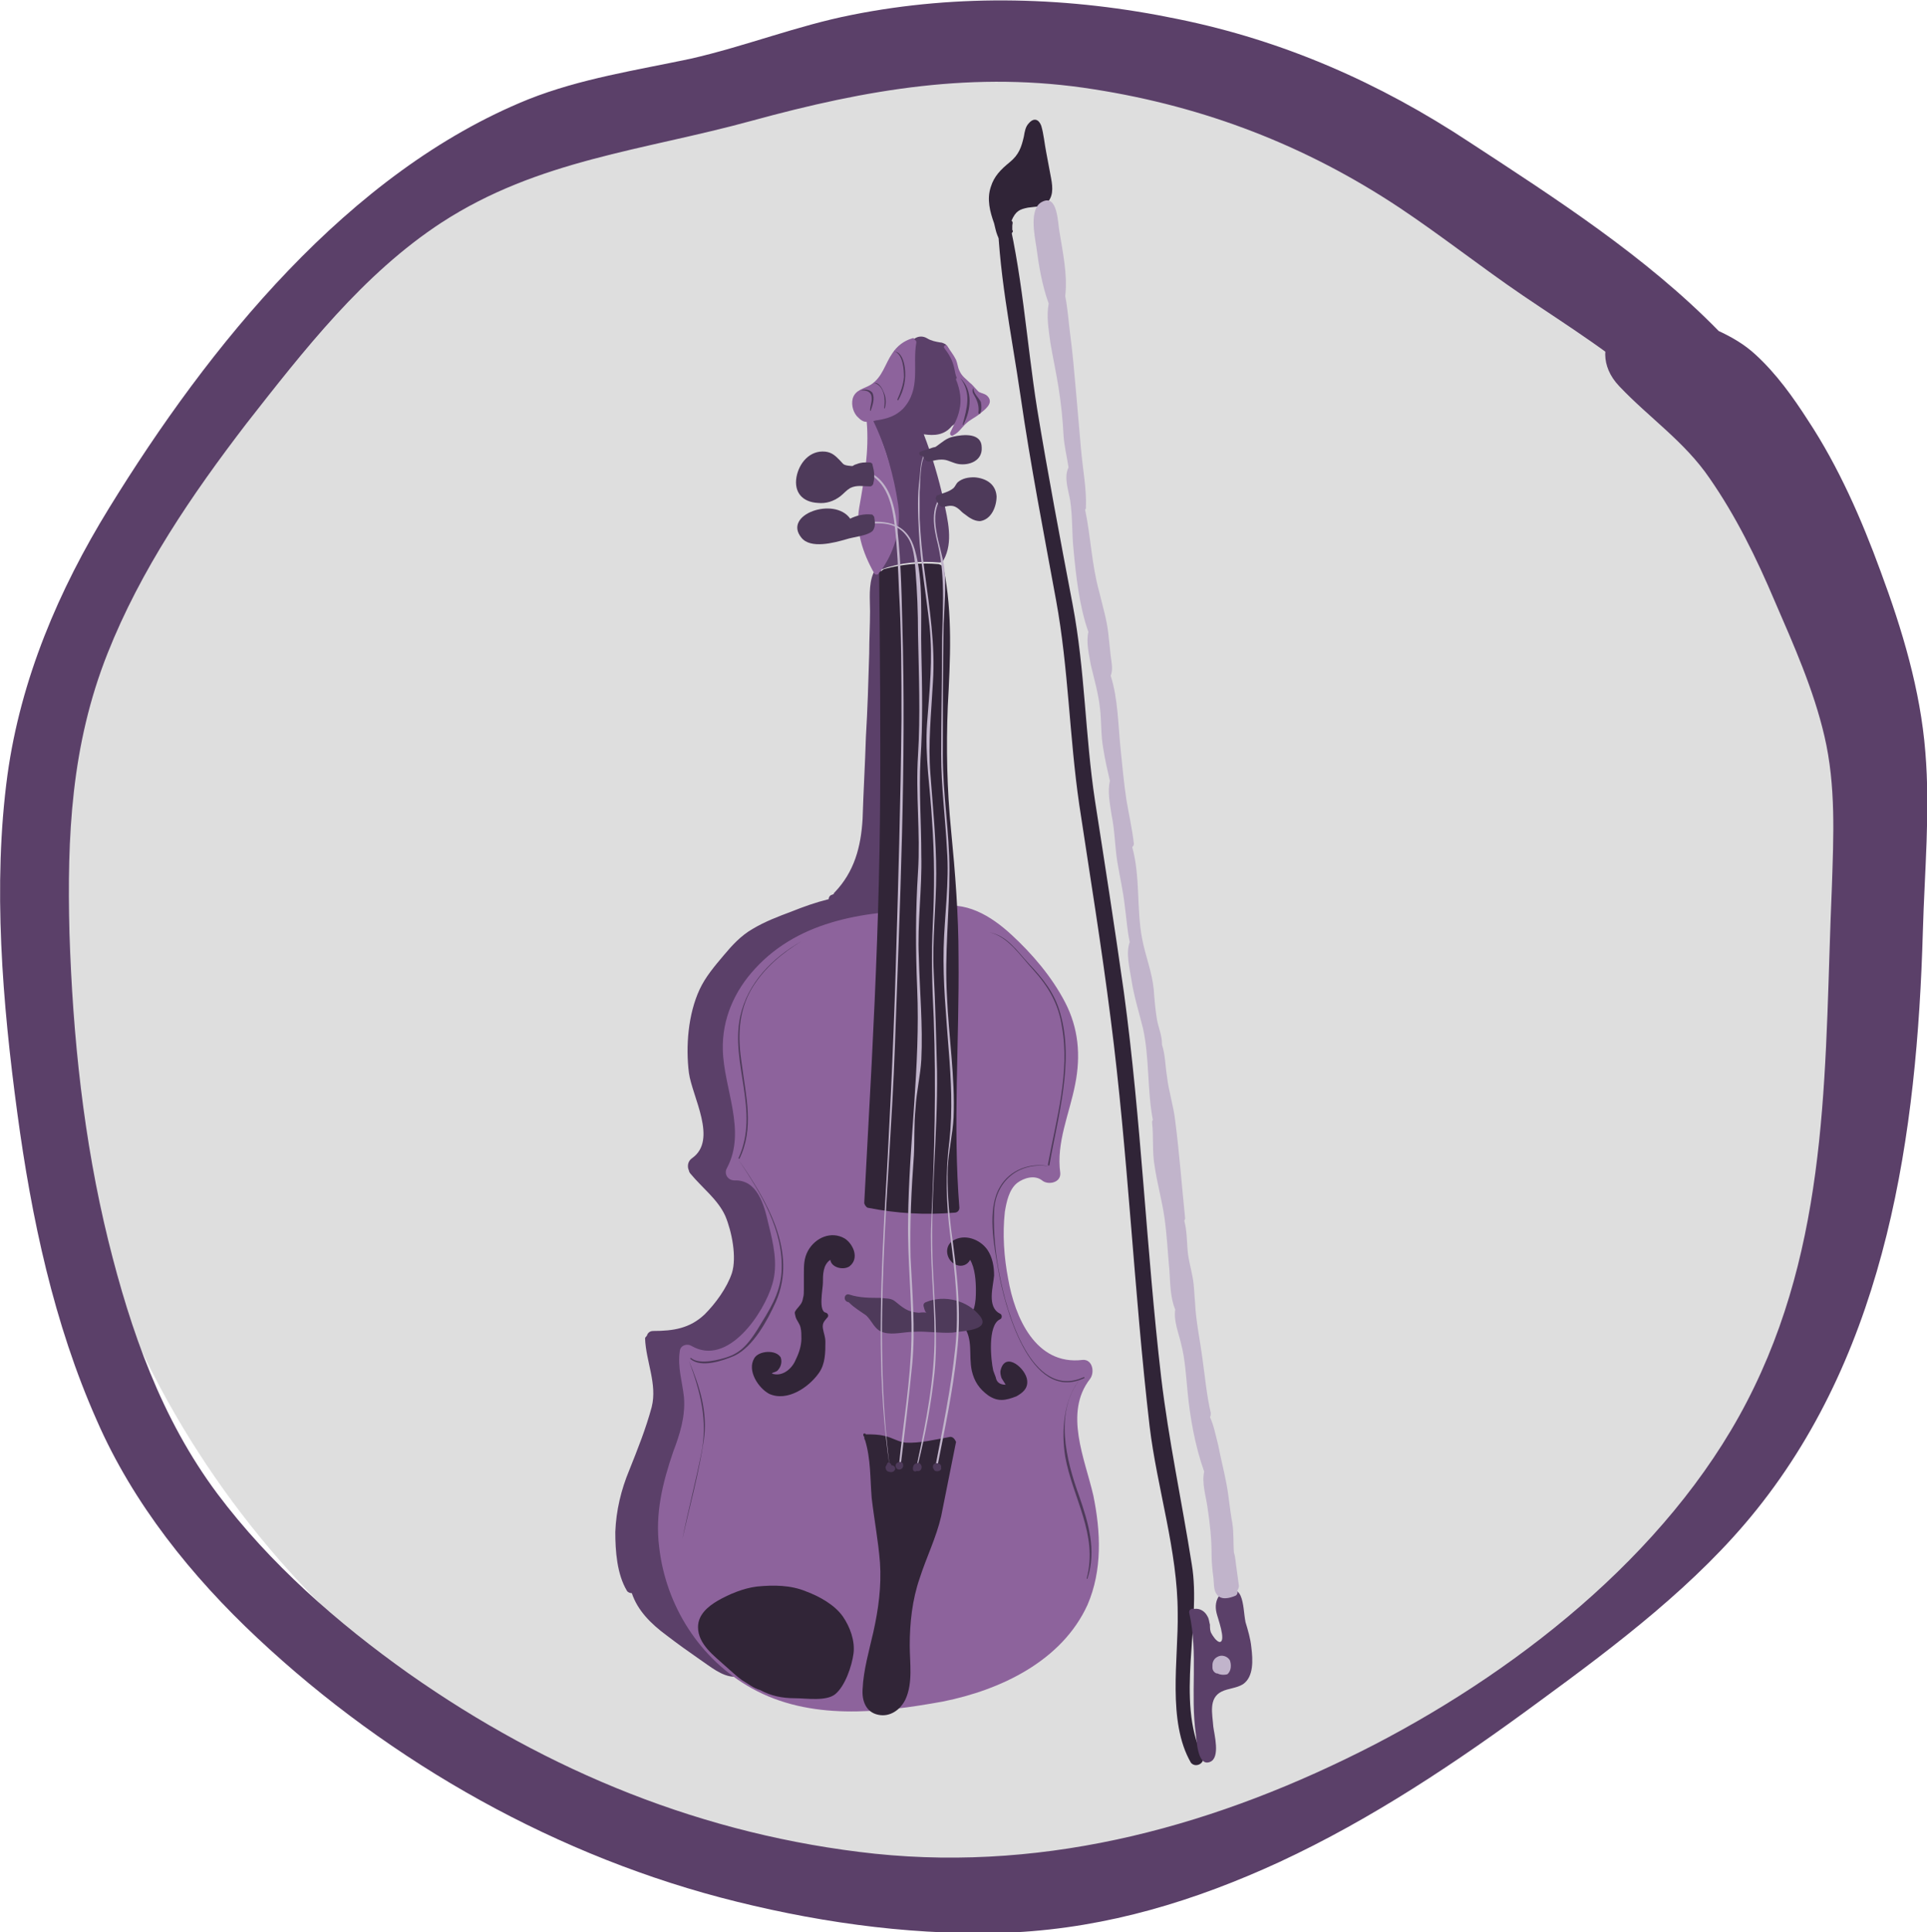<?xml version="1.0" encoding="utf-8"?>
<!-- Generator: Adobe Illustrator 21.1.0, SVG Export Plug-In . SVG Version: 6.00 Build 0)  -->
<svg version="1.1" id="Слой_1" xmlns="http://www.w3.org/2000/svg" xmlns:xlink="http://www.w3.org/1999/xlink" x="0px" y="0px"
	 viewBox="0 0 233 233.6" style="enable-background:new 0 0 233 233.6;" xml:space="preserve">
<style type="text/css">
	.st0{display:none;}
	.st1{display:inline;}
	.st2{fill:#DEDEDE;}
	.st3{fill:#5B4069;}
	.st4{fill:#8D639C;}
	.st5{fill:#312537;}
	.st6{fill:#4E3A5A;}
	.st7{fill:#C1B4CB;}
	.st8{fill:#302437;}
</style>
<g id="Слой_1_1_">
</g>
<g id="Слой_116" class="st0">
</g>
<g id="Слой_27__x28_копия_x29_">
	<g id="Слой_28__x28_копия_x29_">
	</g>
	<g id="Слой_30__x28_копия_x29_">
	</g>
	<g id="Слой_29__x28_копия_x29_">
	</g>
	<g id="Слой_109">
	</g>
	<g id="Слой_32__x28_копия_x29_">
	</g>
	<g id="Слой_31__x28_копия_x29_">
	</g>
</g>
<g id="Слой_16">
</g>
<g id="Слой_34__x28_копия_x29_">
	<g id="Слой_35__x28_копия_x29_">
	</g>
	<g id="Слой_36__x28_копия_x29_">
	</g>
	<g id="Слой_37__x28_копия_x29_">
	</g>
	<g id="Слой_38__x28_копия_x29_">
	</g>
	<g id="Слой_115">
	</g>
</g>
<g id="Слой_17">
</g>
<g id="Слой_9">
	<g id="Слой_10">
	</g>
	<g id="Слой_11">
	</g>
</g>
<g id="Слой_9__x28_копия_x29_">
	<g id="Слой_10__x28_копия_x29_">
	</g>
	<g id="Слой_11__x28_копия_x29_">
	</g>
</g>
<g id="Слой_2">
	<g id="Слой_3">
	</g>
	<g id="Слой_5">
	</g>
	<g id="Слой_4">
	</g>
	<g id="Слой_6">
	</g>
	<g id="Слой_7">
	</g>
</g>
<g id="Слой_8">
</g>
<g id="Слой_93__x28_копия_x29_">
	<g id="Слой_91__x28_копия_x29_">
	</g>
	<g id="Слой_94__x28_копия_x29_">
	</g>
	<g id="Слой_95__x28_копия_x29_">
	</g>
	<g id="Слой_102">
	</g>
</g>
<g id="Слой_12">
</g>
<g id="Слой_33">
</g>
<g id="Слой_18" class="st0">
	<g id="Слой_19" class="st1">
	</g>
	<g id="Слой_20" class="st1">
	</g>
	<g id="Слой_23" class="st1">
	</g>
	<g id="Слой_25" class="st1">
	</g>
	<g id="Слой_24" class="st1">
	</g>
	<g id="Слой_21" class="st1">
	</g>
	<g id="Слой_22" class="st1">
	</g>
	<g id="Слой_26" class="st1">
	</g>
</g>
<g id="Слой_27">
	<g id="Слой_28">
	</g>
	<g id="Слой_30">
	</g>
	<g id="Слой_29">
	</g>
	<g id="Слой_32">
	</g>
	<g id="Слой_31">
	</g>
</g>
<g id="Слой_34">
	<g id="Слой_35">
	</g>
	<g id="Слой_36">
	</g>
	<g id="Слой_37">
	</g>
	<g id="Слой_38">
	</g>
</g>
<g id="Слой_39">
	<g id="Слой_40">
	</g>
	<g id="Слой_41">
	</g>
	<g id="Слой_42">
	</g>
</g>
<g id="Слой_43">
	<g id="Слой_44">
	</g>
	<g id="Слой_45">
	</g>
	<g id="Слой_12_5_">
		<circle class="st2" cx="118.3" cy="114.8" r="112.2"/>
	</g>
	<g id="Слой_33_5_">
		<g>
			<g>
				<path class="st3" d="M207.8,40c-8.8-9-19.7-16-30.1-22.8C166.8,10,155.2,4.9,142.4,2.3c-13-2.7-26.4-3.1-39.4-0.5
					c-6.6,1.3-12.9,3.8-19.5,5.3C76.9,8.5,70.2,9.5,63.9,12c-21.8,8.8-38.7,29.9-50.7,49.4C7.1,71.3,2.5,82.1,0.9,93.7
					c-1.8,13.3-0.6,27.6,1.2,40.9c1.7,12.6,4.4,25.4,9.6,37.1c4.4,10.1,11.5,18.9,19.4,26.3c16.2,15.2,36.5,26.6,58,31.9
					c10.9,2.7,22.3,4.2,33.6,3.7c11.3-0.6,21.8-3.8,32-8.5c11.2-5.2,21.5-12.1,31.4-19.4c9.3-6.8,19.1-14.2,26.3-23.2
					c15.8-19.7,19.4-45.5,20.1-69.9c0.2-7.2,0.9-14.5,0.3-21.7c-0.6-7.5-2.8-14.8-5.4-21.8c-2.3-6.3-5.1-12.7-8.8-18.3
					c-1.8-2.8-3.8-5.6-6.3-7.9c-2.8-2.6-6.2-3.5-9.6-5.1c-5.7-2.6-11.6,4-6.9,8.9c3.6,3.8,7.9,6.7,10.9,11.1
					c3.2,4.6,5.7,9.7,7.9,14.9c2.3,5.3,4.7,10.7,6,16.3c1.4,6,1.1,12.1,0.9,18.2c-0.9,20.7-0.1,41.3-9.4,60.5
					c-9.1,18.9-27.6,33.7-45.9,43.2c-18.8,9.7-39.2,15.4-60.4,13.2c-20.6-2.2-39.5-9.9-56.4-21.8c-8.6-6.1-16.8-13.3-23.1-21.7
					c-6.8-9.1-10.5-19.7-13.2-30.6c-3-12.2-4.3-24.7-4.7-37.2C8.1,101.1,8.6,90.1,13,79c4-10.1,10.2-19.2,16.8-27.8
					c6.9-8.8,14.1-18.1,23.6-24.3c11.7-7.6,24.4-8.7,37.5-12.3c13.9-3.8,27-6.1,41.4-3.8c13.4,2.1,25.6,6.8,36.9,14.3
					c5.1,3.4,9.9,7.2,14.9,10.6c5.6,3.8,11.3,7.3,16.3,11.9C205.3,51.8,212.4,44.8,207.8,40L207.8,40z"/>
			</g>
		</g>
	</g>
	<g id="Слой_46_1_">
		<g id="Слой_48_1_">
			<path class="st3" d="M116.2,46.8c-0.2-1.2-0.6-2.3-1-3.3c-0.2-0.6-0.4-1.5-0.9-1.9c-0.2-0.1-0.4-0.2-0.6-0.2
				c-0.6-0.1-1.1-0.2-1.6-0.5s-1.1-0.3-1.6,0.1c-0.2,0.1-0.3,0.3-0.3,0.5c-0.1,0.1-0.1,0.3-0.1,0.4c-0.1,1.9,0.8,3.5-0.1,5.3
				c-0.6,1.3-2.3,3.7-4,3.1c-0.9-0.4-1.4,1.3-0.4,1.5c0.1,0,0.2,0,0.3,0c1.3,2.6,2,5.4,2.3,8.3c0.1,1.4,0.2,2.8,0,4.2
				c-0.2,1.9-1.3,2.8-2,4.3c-0.1,0.2-0.1,0.4,0,0.5c-0.2-0.1-0.5,0-0.6,0.2c-0.6,1.4-0.4,3.2-0.4,4.6c0,1.7-0.1,3.4-0.1,5.1
				c-0.1,3.4-0.2,6.8-0.4,10.1c-0.1,3.3-0.3,6.6-0.4,9.9c-0.2,3.4-1,6.4-3.4,8.9c-0.1,0.1-0.1,0.1-0.1,0.2c-0.1,0-0.2,0.1-0.3,0.1
				c-0.2,0.1-0.3,0.3-0.3,0.5c-1.6,0.4-3,0.9-4.5,1.5c-1.6,0.6-3.2,1.2-4.7,2.1c-1.4,0.8-2.5,2-3.5,3.2c-1.1,1.3-2.2,2.6-2.9,4.1
				c-1.4,3-1.7,6.9-1.3,10.1c0.4,2.9,3.5,8.1,0.4,10.3c-0.6,0.4-0.6,1.1-0.4,1.5c0,0.1,0.1,0.3,0.2,0.4c1.4,1.7,3.3,3.1,4.2,5.1
				c0.8,1.9,1.4,5,0.8,6.9c-0.6,1.8-2,3.7-3.3,5c-1.8,1.7-3.8,2-6.2,2c-0.5,0-0.7,0.3-0.8,0.6c-0.1,0.1-0.2,0.2-0.2,0.3
				c0.1,2.8,1.5,5.5,0.8,8.3c-0.7,2.6-1.7,5.1-2.7,7.6c-1,2.4-1.6,4.9-1.7,7.5c0,2.3,0.2,5.1,1.4,7.1c0.1,0.2,0.4,0.3,0.6,0.3
				c0.7,2.1,2.3,3.7,4.2,5.1c1.3,1,2.7,2,4,2.9c1.2,0.8,2.7,2.1,4.2,2.1c0.4,0,0.6-0.5,0.3-0.8c-0.1-0.1-0.3-0.3-0.4-0.4
				c-4.6-4.9-9.2-9.8-8.5-17.1c0.4-3.6,1.5-7,2.2-10.5c0.6-3.2,0.4-6.5,0-9.7c2.3-0.2,4.7-0.2,6.8-1c2-0.8,3.3-2.3,4.4-4.1
				c0.1,0,0.2-0.1,0.2-0.2v-0.1c0.1-0.1,0.1-0.2,0.2-0.3c0.2-0.2,0.2-0.5,0.1-0.7c0.6-2.2,0.9-4.9,0.7-7.1c-0.2-2-0.9-4-2.1-5.7
				c-0.6-0.8-1.3-1.6-2.1-2.2c-0.4-0.3-0.9-0.5-1.2-0.8c-0.6-0.6-0.5-1.2-0.2-1.9c0.6-1.6,0.5-3.2,0.2-4.8v-0.1
				c-0.1-1.1-0.6-2.2-0.8-3.3c-0.2-1.3-0.2-2.8,0-4.1c0.5-2.8,1.8-5.4,3.3-7.8c1.6-2.5,3.2-4.8,5.8-6.2c2.5-1.3,5.4-2.4,8.2-3
				c0.5-0.1,0.7-0.5,0.6-0.8c0.4,0,0.8-0.3,0.8-0.8c-0.6-7.2-0.3-14.3-0.3-21.5c0-3.5,0-7,0-10.5c0-1.8-0.1-3.6-0.2-5.4
				c-0.1-0.9,0.2-2.2-0.4-3c0.1,0,0.2,0,0.3,0c2.2-0.8,4.6-1,6.9-0.8c0.2,0,0.4-0.1,0.5-0.3c1.2-2.2,0.5-4.8,0-7.2
				c-0.6-2.7-1.4-5.4-2.4-8c1.3,0.2,2.5,0.1,3.4-1C116.4,50.7,116.5,48.5,116.2,46.8z"/>
		</g>
		<g id="Слой_47_1_">
			<path class="st4" d="M132.2,180.8c-1-4.4-3.6-10-0.4-14.1c0.6-0.8,0.3-2.4-0.9-2.3c-5.7,0.7-8.2-5.2-9-9.8
				c-0.5-2.6-0.7-5.4-0.4-8.1c0.2-1.2,0.5-2.7,1.5-3.5c0.8-0.6,2.1-1,3-0.3c0.7,0.6,2.3,0.3,2.2-0.9c-0.5-3.7,1.1-7.1,1.8-10.7
				c0.7-3.5,0.4-6.8-1.2-9.9c-1.6-3.1-4-5.9-6.5-8.2s-5.6-4.2-9.1-3.3c-0.2,0.1-0.4,0.1-0.5,0.3c-7.7,0.1-15.9,1.1-21.4,7.1
				c-2.5,2.7-4,6.1-3.9,9.8c0.1,4.7,2.9,9.8,0.5,14.3c-0.4,0.7,0.1,1.5,0.9,1.5c2.8-0.1,3.6,3,4.1,5.2c0.6,2.4,1.2,4.9,0.5,7.3
				c-1,3.5-5.4,10.1-9.8,7.5c-0.5-0.3-1.3-0.1-1.4,0.6c-0.3,2,0.3,3.7,0.5,5.6c0.2,2.3-0.5,4.5-1.3,6.6c-1.3,3.8-2.2,7.5-1.7,11.5
				c0.8,7.1,4.9,13.6,11.2,17.1c7,3.9,15.4,3,23.1,1.6c7-1.4,14.4-4.9,17.5-11.7C133.3,189.8,133.1,185.2,132.2,180.8z"/>
		</g>
		<g id="Слой_49_1_">
			<path class="st4" d="M110.8,41.4c0-0.2-0.1-0.3-0.2-0.3c0-0.1-0.1-0.3-0.3-0.2c-1,0.3-1.8,0.9-2.4,1.8c-0.9,1.3-1.2,2.9-2.6,3.8
				c-0.8,0.5-1.9,0.6-2.2,1.7c-0.2,0.8,0.1,1.8,0.7,2.3c0.4,0.4,0.7,0.5,1,0.5c0.3,3.5-0.3,6.9-0.9,10.3c-0.5,2.8,0.4,5.5,1.8,8
				c0.1,0.2,0.4,0.2,0.5,0.1c1.9-2.4,2.8-5.4,2.4-8.4c-0.5-3.4-1.5-7-3-10.1c0.1,0,0.3-0.1,0.5-0.1c1.2-0.2,2.2-0.5,3.1-1.4
				C111.4,47,110.3,44.1,110.8,41.4z"/>
			<path class="st4" d="M119.5,48c-0.3-0.4-0.7-0.4-1.1-0.6c-0.2-0.1-0.8-0.9-1.1-1.1c-0.5-0.5-1-0.8-1.3-1.5
				c-0.2-0.4-0.2-0.8-0.4-1.3c-0.3-0.6-0.7-1.1-1.1-1.7c-0.2-0.2-0.5,0.1-0.3,0.3c0.6,0.8,1,1.5,1.2,2.5c0.1,0.4,0.1,0.7,0.3,1.1
				c-0.1,0-0.1,0.1-0.1,0.2c0.5,1.2,0.7,2.5,0.4,3.7c-0.2,1-0.7,1.8-1.1,2.7c-0.1,0.3,0.2,0.5,0.4,0.3c0.6-0.3,0.9-0.8,1.4-1.3
				c0.6-0.6,1.2-0.8,1.8-1.3C119.1,49.5,120.1,48.8,119.5,48z"/>
		</g>
		<g id="Слой_50_1_">
			<path class="st5" d="M115.9,115.7c0-5.1-0.4-10.2-0.9-15.3c-0.5-5-0.6-10-0.4-15c0.3-5.6,0.6-11.2-0.5-16.7
				c-0.1-0.3-0.3-0.4-0.6-0.5c-2.2-0.2-4.4,0-6.6,0.6c-0.2,0.1-0.3,0.2-0.4,0.3c-0.1,0-0.2,0.1-0.2,0.2c0.1,9.9,0.2,19.7,0.1,29.6
				s-0.5,19.7-1,29.6c-0.3,5.6-0.6,11.3-0.9,16.9c0,0.2,0.2,0.5,0.4,0.6c3.5,0.7,7,0.9,10.5,0.6c0.3,0,0.6-0.2,0.6-0.6
				C115.2,136,116,125.9,115.9,115.7z"/>
			<path class="st5" d="M102.1,149.7c-1.6-0.9-3.5-0.1-4.4,1.5c-0.5,0.9-0.5,1.8-0.5,2.8c0,0.6,0,1.2,0,1.8c0,0.4,0,0.8-0.1,1.1
				c-0.1,0.7-0.4,0.9-0.8,1.4c-0.3,0.4-0.2,0.4-0.1,0.9c0.1,0.4,0.5,0.8,0.6,1.3c0.1,0.4,0.1,0.9,0.1,1.3c0,0.9-0.3,1.8-0.7,2.6
				c-0.4,1-1.5,2-2.7,1.7c-0.5-0.1,0.3-0.2,0.5-0.4c0.4-0.4,0.6-1,0.4-1.6c-0.6-1-2.7-0.8-3.2,0.1c-0.9,1.5,0.5,3.6,1.8,4.3
				c2.2,1,4.8-0.8,6-2.5c0.8-1.1,0.8-2.5,0.8-3.8c0-0.6-0.2-1-0.3-1.6c-0.1-0.7,0.2-0.9,0.6-1.4c0.1-0.2,0-0.4-0.2-0.5
				c-1-0.1-0.4-2.9-0.4-3.6c0-1,0-2.2,0.9-2.8c0.1,0.9,1.5,1.3,2.3,0.8C104,152.1,103.1,150.3,102.1,149.7z"/>
			<path class="st5" d="M124.2,166.9c-0.1-1.4-2.6-3.6-3.2-1.3c-0.1,0.3,0,0.7,0.1,1l0.5,0.8c-0.7,0-1.1-0.3-1.2-0.9
				c-0.1-0.3-0.2-0.5-0.3-0.8c-0.3-1.3-0.7-5.5,0.8-6.2c0.3-0.1,0.3-0.6,0-0.7c-1.6-0.8-0.8-3.3-0.7-4.6c0-1.1-0.2-2.2-0.8-3.1
				c-0.9-1.3-2.8-2-4.2-1.1c-1.1,0.7-0.8,2.4,0.4,2.9c0.7,0.3,1.4,0,1.7-0.6c0.6,1,0.7,2.6,0.7,3.7c0,1.4-0.1,2.9-1.4,3.7
				c-0.2,0.1-0.2,0.4-0.1,0.6c1.2,1.6,0.6,3.5,1,5.4c0.3,1.3,0.9,2.2,2,3c1.2,0.8,2.1,0.6,3.4,0.1
				C123.6,168.4,124.3,167.9,124.2,166.9z"/>
			<path class="st5" d="M114.9,173.7c-1.7,0.3-3.7,0.8-5.4,0.7c-0.9-0.1-1.6-0.6-2.5-0.8c-0.8-0.2-1.5-0.2-2.3-0.2l0,0l0,0
				c-0.1-0.2-0.4-0.1-0.3,0.1c0,0.1,0,0.1,0.1,0.2c0,0.1,0,0.3,0.1,0.4c0.7,2.3,0.6,4.6,0.8,7c0.3,2.6,0.8,5.2,1,7.8
				c0.2,2.9-0.2,5.7-0.8,8.4c-0.5,2.2-1.2,4.6-1.3,6.9c-0.1,1.4,0.4,2.8,1.9,3.1c1.4,0.3,2.7-0.6,3.3-1.9c0.9-2,0.5-4.4,0.5-6.5
				c0-2.7,0.3-5.5,1.2-8.1c0.8-2.5,2-4.9,2.6-7.5c0.6-3,1.2-6,1.8-9C115.4,173.9,115.2,173.7,114.9,173.7z"/>
			<path class="st5" d="M101.9,195.4c-1-1.4-2.8-2.4-4.4-3c-1.9-0.8-4-0.8-6-0.6c-1.6,0.2-3.3,0.9-4.7,1.7c-1.2,0.7-2.4,1.7-2.4,3.2
				c0,2.1,2,3.5,3.3,4.7c0.7,0.6,1.3,1.2,2,1.7c0.7,0.4,1.4,1,2.2,1.2c1.3,0.7,2.6,1,4.3,1c1.3,0,3.7,0.4,4.8-0.5
				c1.2-1,2-3.4,2.2-4.9C103.4,198.4,102.8,196.7,101.9,195.4z"/>
		</g>
		<g id="Слой_51_1_">
			<path class="st6" d="M118.5,159.1c-1.5-1.9-4.3-2.6-6.5-1.7c-0.3,0.1-0.4,0.3-0.3,0.6c0,0,0.1,0.5,0.3,0.7c-0.3-0.1-0.9,0-0.9,0
				c-1.4-0.1-1.9-0.6-2.9-1.4c-0.5-0.4-1.1-0.3-1.8-0.4c-1.2,0-2.5,0-3.7-0.4c-0.6-0.2-0.8,0.7-0.2,0.9c0.1,0,0.1,0,0.2,0.1
				c0.6,0.6,1.3,1,2,1.5c0.8,0.7,1,1.8,2.2,2.1c1.1,0.3,2.5-0.1,3.6-0.1c1.6-0.1,3.1,0.2,4.7,0.1
				C116.1,160.9,119.9,160.9,118.5,159.1z"/>
		</g>
		<g id="Слой_52_1_">
			<g>
				<g>
					<path class="st7" d="M107.6,177.5c-2.2-16.9,0-34,0.6-50.9c0.6-17.1,1.4-34.2,0.9-51.3c-0.1-4.3-0.2-8.7-0.8-12.9
						c-0.4-2.3-1.2-4.6-3.6-5.5c-0.1,0-0.2,0.2-0.1,0.2c2.7,1,3.3,4,3.6,6.6c0.3,2.6,0.4,5.2,0.5,7.7c0.3,5.2,0.3,10.3,0.3,15.5
						c-0.1,10.1-0.4,20.2-0.7,30.3s-0.8,20.2-1.4,30.4C106.4,157.5,106.1,167.6,107.6,177.5C107.5,177.5,107.6,177.5,107.6,177.5
						L107.6,177.5z"/>
				</g>
			</g>
			<g>
				<g>
					<path class="st7" d="M108.9,177.2c0.5-4.1,1-8.2,1.4-12.3c0.4-4.3,0-8.6-0.2-12.9c-0.1-4.1,0.1-8.2,0.4-12.3
						c0.1-1.9,0-3.8,0.2-5.7c0.1-2,0.6-4,0.7-5.9c0.2-4.1-0.2-8.3-0.3-12.4c-0.2-4.1,0.4-8.2,0.3-12.3c0-3.9-0.3-7.7-0.1-11.6
						c0.3-4.4,0.2-8.8,0.1-13.2c-0.1-3.9,0.3-8.4-0.8-12.2c-0.8-2.8-2.8-3.5-5.6-3.3c-0.2,0-0.2,0.3,0,0.2c1.8-0.1,3.5-0.1,4.7,1.6
						c0.8,1.1,0.9,2.8,1,4.1c0.2,2.5,0.3,5,0.3,7.6c0.1,4.9,0.3,9.9,0,14.7c-0.3,4.7,0.3,9.4,0,14.1c-0.3,4.7-0.3,9.3-0.1,14.1
						c0.4,9.4-1,18.6-1.1,28c-0.1,4.8,0.5,9.6,0.4,14.4c-0.1,5.1-1,10.2-1.5,15.2C108.6,177.3,108.9,177.3,108.9,177.2L108.9,177.2z
						"/>
				</g>
			</g>
			<g>
				<g>
					<path class="st7" d="M111,177c0.9-3.6,1.6-7.3,2-11.1c0.4-4.2,0-8.3-0.2-12.5c-0.4-7.9,0.6-15.9,0.5-23.9
						c-0.1-4-0.2-7.9-0.4-11.9s0.3-8,0.3-12s-0.4-8-0.7-12c-0.3-3.8,0.1-7.3,0.3-11.1c0.3-4.5-0.4-8.9-1-13.4
						c-0.3-2.1-0.5-4.3-0.6-6.4c0-1.1,0-2.1,0-3.2c0.1-1.2,0-3.6,0.7-4.6c-0.1,0.1,0.1,0.2,0.2,0.1l0.1-0.1v-0.1l-0.1-0.1
						c-0.1-0.1-0.1,0-0.2,0c-0.6,0.8-0.6,2.1-0.7,3.1c-0.3,2.1-0.2,4.3-0.1,6.4c0.2,3.9,0.9,7.7,1.3,11.5c0.4,4,0,7.7-0.3,11.7
						s0.4,8,0.6,11.9c0.3,4.1,0.3,8.2,0.1,12.2c-0.2,3.9-0.1,7.7,0.1,11.6c0.3,8.3,0.1,16.4-0.3,24.6c-0.2,4.6,0.4,9.2,0.4,13.8
						c0,5.2-1,10.3-2.1,15.4C110.8,177,111,177.1,111,177L111,177z"/>
				</g>
			</g>
			<g>
				<g>
					<path class="st7" d="M113.3,177.5c0.9-4.6,1.9-9.2,2.4-13.9c0.6-5.1,0-9.9-0.7-15c-0.3-2.5-0.5-5-0.4-7.5c0.1-2,0.6-4,0.7-6
						c0.2-4.9-0.6-9.8-0.8-14.7c-0.3-5.1,0.3-10.1,0.3-15.2c0-4.6-0.8-9.2-0.8-13.9c0-5.3,0-10.6,0.1-15.9c0.1-2.2,0.3-4.4,0.1-6.6
						c-0.3-2.8-2.3-6.5-0.1-9c0.1-0.1,0-0.2-0.1-0.1c-1.6,1.7-1.1,4.1-0.6,6.1c1,4.3,0.5,8.6,0.5,13c0,4.1-0.1,8.3-0.1,12.4
						c0,3.9,0.5,7.6,0.7,11.5c0.3,4-0.3,8-0.4,11.9c-0.1,4.1,0.3,8.1,0.6,12.2c0.3,3.7,0.5,7.4,0.1,11.1c-0.5,3.9-0.4,7.6,0.1,11.5
						c0.6,4.6,1.1,9,0.6,13.6c-0.5,4.8-1.5,9.6-2.4,14.3C113.1,177.6,113.3,177.6,113.3,177.5L113.3,177.5z"/>
				</g>
			</g>
			<g>
				<g>
					<path class="st6" d="M107.8,177.5c0.1-0.6-0.9-0.1-0.5,0.3c0.3,0.3,0.9-0.3,0.5-0.6c-0.4-0.4-1,0.5-0.4,0.7s0.6-0.9,0.1-1.1
						c-0.1,0-0.2,0-0.2,0.1c-0.2,0.3-0.3,0.8,0.1,1s0.7-0.3,0.5-0.6s-0.8-0.3-0.8,0.1c-0.1,0.4,0.5,0.6,0.8,0.4
						c1-0.7-1.4-1.1-0.7-0.1c0.2,0.3,0.8,0.4,1,0s-0.3-0.7-0.7-0.5c-0.2,0.1-0.1,0.4,0.1,0.4C107.6,177.6,107.6,177.6,107.8,177.5
						c0,0.1,0.1,0,0.1-0.1c0,0,0,0,0-0.1C107.9,177.4,107.8,177.5,107.8,177.5L107.8,177.5C107.8,177.5,107.8,177.4,107.8,177.5
						c0-0.2,0-0.3,0-0.3c-0.1,0-0.2,0.1-0.2,0.1c0.1,0.1,0.2,0.3,0.4,0.4C107.7,177.6,107.8,177.5,107.8,177.5L107.8,177.5z"/>
				</g>
			</g>
			<g>
				<g>
					<path class="st6" d="M108.9,177.1c0.1-0.4-0.3-0.3-0.5-0.1c-0.2,0.4,0.2,0.7,0.6,0.5s0.2-0.8-0.3-0.7c-0.4,0.1-0.3,0.9,0.1,0.8
						c0.5,0,0.4-0.7,0-0.8c-0.5-0.1-0.7,0.5-0.3,0.8c0.4,0.2,0.9-0.2,0.6-0.6c-0.2-0.3-0.9-0.2-0.7,0.3s0.9,0.2,0.8-0.2
						c0-0.6-1-0.4-0.8,0.2c0.1,0.2,0.3,0.2,0.4,0c-0.1,0-0.1,0-0.2,0c0.1,0.1,0.1,0.1,0.2,0.2C108.9,177.3,108.9,177.3,108.9,177.1
						c0,0.1,0,0.2-0.1,0.2C108.7,177.1,108.7,177.1,108.9,177.1C108.8,177.2,108.9,177.2,108.9,177.1L108.9,177.1z"/>
				</g>
			</g>
			<g>
				<g>
					<path class="st6" d="M110.7,177c0,0.1,0,0.2,0,0.3C110.9,177.3,111,177,110.7,177s-0.4,0.5,0,0.6c0.3,0.1,0.8-0.3,0.6-0.6
						s-0.8-0.1-0.8,0.3c0,0.4,0.6,0.5,0.8,0.3c0.1-0.1,0.1-0.2,0-0.3c-0.1-0.3-0.5-0.5-0.7-0.2c-0.2,0.2-0.1,0.6,0.2,0.7
						c0.8,0.3,0.9-1.1,0-0.9c-0.8,0.2,0.1,1.3,0.5,0.7s-1.1-1-0.9,0.1c0.1,0.3,0.6,0.2,0.5-0.1v0.1c0-0.1,0-0.2,0-0.3
						c0,0.1,0,0.1,0,0.2c0-0.1,0-0.1-0.1-0.2c0,0.1,0,0.2-0.1,0.2C111,177.2,110.9,177,110.7,177L110.7,177z"/>
				</g>
			</g>
			<g>
				<g>
					<path class="st6" d="M113.3,177.2C113.3,177.2,113.2,177.2,113.3,177.2c-0.2,0-0.2,0.1-0.2,0.2v0.1c0,0.1,0,0.1,0.1,0.2
						c0.3,0.3,0.8-0.1,0.5-0.4c-0.2-0.3-0.9-0.1-0.8,0.3c0.1,0.4,0.8,0.3,0.9,0c0.1-0.5-0.6-0.6-0.9-0.4c-0.1,0.1-0.1,0.2-0.1,0.2
						c0.1,0.5,1,0.5,1-0.1c0-0.5-1-0.6-1,0c0,0.5,0.8,0.5,0.9,0c0-0.5-0.9-0.4-0.9,0.1c0,0.1,0.1,0.2,0.2,0.2
						C113,177.5,113.3,177.5,113.3,177.2c-0.1,0.1-0.1,0.2-0.1,0.3c0,0,0-0.1,0.1-0.1c0,0.1,0,0.2,0.1,0.2c0-0.1,0-0.1,0-0.2
						c0.1,0,0.1,0,0.2,0.1v0.1C113.6,177.4,113.5,177.2,113.3,177.2L113.3,177.2z"/>
				</g>
			</g>
			<path class="st6" d="M105.5,56.2c0-0.2-0.2-0.3-0.4-0.3H105c-0.5,0-0.9,0-1.4,0.2c-0.7,0.2-0.2,0.3-1,0.2
				c-0.7-0.1-0.6-0.2-1.1-0.7s-0.9-0.9-1.7-1c-1.9-0.2-3.2,1.4-3.5,3.1c-0.3,1.8,0.7,3,2.6,3.1c1,0.1,1.9-0.2,2.7-0.8
				c0.5-0.4,0.7-0.7,1.2-1c0.8-0.4,1.6-0.2,2.4-0.2c0.2,0,0.4-0.2,0.4-0.4C105.8,57.7,105.7,56.9,105.5,56.2z"/>
			<path class="st6" d="M105.7,62.5c0-0.1,0-0.1-0.1-0.1c0-0.1-0.1-0.2-0.2-0.2c-0.9-0.1-1.8,0.1-2.6,0.5c-1.9-2.7-8.2-0.5-5.9,2.3
				c1.1,1.4,4,0.6,5.4,0.2c0.9-0.3,2.5-0.4,3.2-1C105.9,63.7,105.8,63.1,105.7,62.5z"/>
		</g>
		<g id="Слой_53_1_">
			<path class="st6" d="M115.2,52.8c-0.8,0.2-1.2,0.6-1.9,1.1c-0.3,0.2-0.1,0.1-0.5,0.2c-0.5,0.2-1,0.3-1.5,0.5
				c-0.3,0.1-0.1,0.6,0.2,0.5h0.1c0.2,0.4,0.3,0.7,0.8,0.7c0.1,0,0.3-0.1,0.4-0.1c0.5-0.1,0.9-0.2,1.5-0.1c0.5,0.1,1,0.4,1.6,0.5
				c1.3,0.2,2.9-0.4,2.8-2C118.7,52.3,116.5,52.5,115.2,52.8z"/>
			<path class="st6" d="M120.5,60c-0.1-1.5-1.3-2.2-2.7-2.3c-0.7,0-1.4,0.1-2,0.6c-0.2,0.2-0.3,0.5-0.5,0.7c-0.6,0.5-1.3,0.6-2,0.9
				c-0.1,0-0.1,0.1-0.1,0.2c-0.1,0.1-0.1,0.2,0,0.3c0.1,0.2,0.2,0.5,0.4,0.7c0.1,0.1,0.3,0.2,0.4,0.2c0.9-0.2,1.3-0.3,2,0.3
				c0.2,0.2,0.4,0.4,0.7,0.6c0.5,0.4,1.1,0.8,1.8,0.8C119.9,62.8,120.5,61.2,120.5,60z"/>
		</g>
		<g id="Слой_54_1_">
			<g>
				<g>
					<path class="st6" d="M104.1,47.2c0.3,0,0.5,0,0.8,0.1c0.4,0.2,0.5,0.5,0.5,0.9c0,0.5-0.2,1-0.2,1.4c0,0.1,0.1,0.1,0.1,0
						c0.2-0.6,0.5-1.4,0.2-2.1C105.2,47.1,104.6,47,104.1,47.2C104,47.1,104,47.2,104.1,47.2L104.1,47.2z"/>
				</g>
			</g>
			<g>
				<g>
					<path class="st6" d="M105.7,46.3c1.2,0.3,1.4,2,1.2,3c0,0.1,0.1,0.1,0.1,0c0.2-0.7,0.1-1.4-0.2-2
						C106.6,46.8,106.2,46.2,105.7,46.3C105.6,46.2,105.6,46.3,105.7,46.3L105.7,46.3z"/>
				</g>
			</g>
			<g>
				<g>
					<path class="st6" d="M108.2,42.5c1,0.4,1.1,2.2,1.1,3.1c-0.1,1-0.4,1.8-0.8,2.7c0,0.1,0.1,0.1,0.1,0.1c0.7-1.2,1-2.6,0.8-4
						C109.3,43.7,109,42.6,108.2,42.5C108.2,42.3,108.1,42.4,108.2,42.5L108.2,42.5z"/>
				</g>
			</g>
			<g>
				<g>
					<path class="st6" d="M116.1,45.7c1.4,1.8,0.8,3.7,0.3,5.6c0,0.1,0.1,0.1,0.1,0C117.4,49.6,117.7,47.2,116.1,45.7
						C116.1,45.6,116.1,45.7,116.1,45.7L116.1,45.7z"/>
				</g>
			</g>
			<g>
				<g>
					<path class="st6" d="M117.7,46.9c-0.2,0.3-0.1,0.6,0.1,0.9c0.4,0.7,0.6,1.3,0.5,2.1c0,0.1,0.1,0.2,0.2,0.1
						c0.2-0.4,0.2-0.9,0.1-1.4C118.3,48,117.7,47.6,117.7,46.9L117.7,46.9L117.7,46.9z"/>
				</g>
			</g>
			<g>
				<g>
					<path class="st6" d="M96.9,113.8c-3.5,2-6.5,5-7.4,9.1c-1.2,5.7,2.4,11.4-0.2,17.1c0,0.1,0.1,0.1,0.1,0.1
						c1.8-3.7,0.8-7.5,0.3-11.4c-0.5-3.2-0.5-6.3,1.2-9.2C92.4,117,94.6,115.2,96.9,113.8C97,113.8,97,113.8,96.9,113.8L96.9,113.8z
						"/>
				</g>
			</g>
			<g>
				<g>
					<path class="st6" d="M89.3,140.2c2.7,4.1,5.5,8.5,5.2,13.6c-0.2,2.7-1.5,4.6-2.9,6.9c-0.9,1.4-1.8,2.7-3.5,3.3
						c-1.1,0.4-3.5,1-4.5,0.2c-0.1-0.1-0.2,0-0.1,0.1c1.3,1.1,3.9,0.2,5.3-0.4c2.3-1.1,4-4.3,5-6.5C96.5,151.3,92.6,145,89.3,140.2
						C89.3,140.1,89.3,140.1,89.3,140.2L89.3,140.2z"/>
				</g>
			</g>
			<g>
				<g>
					<path class="st6" d="M83.3,164.5c1.4,3.8,2.3,7.2,1.5,11.2c-0.7,3.5-1.6,6.9-2.3,10.4l0,0c0.9-4,2-8,2.6-12
						C85.6,170.7,84.6,167.6,83.3,164.5C83.3,164.4,83.3,164.4,83.3,164.5L83.3,164.5z"/>
				</g>
			</g>
			<g>
				<g>
					<path class="st6" d="M119.6,112.7c2.3,0.5,3.8,2.9,5.3,4.5c1.9,2.1,3.1,4.2,3.5,6.9c1,5.5-0.7,11.3-1.7,16.7
						c0,0.1,0.2,0.2,0.2,0c1-5.8,3-12.4,1.3-18.3c-0.7-2.5-2.1-4.2-3.8-6C123,115,121.8,113.1,119.6,112.7
						C119.6,112.6,119.6,112.7,119.6,112.7L119.6,112.7z"/>
				</g>
			</g>
			<g>
				<g>
					<path class="st6" d="M126.9,141c-2.3-0.5-4.8,0.4-6,2.5c-1.6,2.7-0.7,7.1-0.2,10c0.7,4.2,3.8,16.2,10.4,13.1
						c0.1,0,0-0.2-0.1-0.1c-6.3,2.8-9.3-8-10.1-12.2c-0.5-2.5-0.8-5.2-0.7-7.8C120.3,142.9,123.1,140.4,126.9,141
						C126.9,141.1,126.9,141.1,126.9,141L126.9,141z"/>
				</g>
			</g>
			<g>
				<g>
					<path class="st6" d="M130.7,166.6c-2.1,2.4-2.4,6.4-1.9,9.5c0.9,5,4,9.4,2.6,14.7c0,0.1,0.1,0.1,0.1,0c1.1-3.4,0.1-6.7-1-9.9
						C128.9,176.5,127.4,170.6,130.7,166.6C130.9,166.6,130.8,166.5,130.7,166.6L130.7,166.6z"/>
				</g>
			</g>
		</g>
		<g id="Слой_55_1_">
			<g>
				<g>
					<path class="st8" d="M145.4,212.3c-3.3-6.7-0.1-16.1-1.3-23.2c-1.2-7.6-2.8-15-3.7-22.6c-1.8-15.5-2.4-31-4.5-46.5
						c-1.1-7.8-2.3-15.5-3.5-23.2c-1.2-7.9-1.2-15.8-2.7-23.7s-3-15.8-4.3-23.7c-1.3-8.2-1.8-16.8-3.9-24.8
						c-0.1-0.5-0.9-0.4-0.9,0.1c0,7.7,1.7,15.6,2.8,23.2c1.2,8.3,2.8,16.5,4.3,24.7c1.5,8.2,1.6,16.5,2.8,24.7
						c1.3,8.6,2.7,17.2,3.8,25.9c2.1,16.3,2.8,32.8,4.7,49.2c0.9,7.5,3.4,15.1,3.4,22.6c0.1,5.5-1.3,13.1,1.6,18.1
						C144.6,213.8,145.8,213.1,145.4,212.3L145.4,212.3z"/>
				</g>
			</g>
			<path class="st8" d="M127.1,21.6c-0.2-1.1-0.4-2.1-0.6-3.2c-0.2-1-0.3-2.2-0.6-3.2c-0.3-0.8-0.9-1-1.5-0.3
				c-0.4,0.4-0.5,1-0.6,1.6c-0.3,1.3-0.6,2.2-1.7,3.1s-1.9,1.7-2.3,3c-0.5,1.5-0.1,3,0.4,4.4c0.2,0.7,0.4,2.5,1.5,2.3
				c0.1,0,0.2-0.1,0.3-0.3c0-0.3,0.2-0.7,0.4-0.9c0.1-0.1,0.1-0.2,0-0.3l0,0c0-0.2,0-0.4,0-0.5c0-0.2,0.1-0.4,0-0.5
				c0,0,0-0.1-0.1-0.1c0.5-1.2,1-1.4,2-1.6c0.7-0.1,1.5-0.1,2.1-0.4C127.4,23.9,127.3,22.7,127.1,21.6z"/>
			<path class="st3" d="M151.3,199.1c-0.1-1-0.4-2-0.7-3c-0.2-1-0.2-2.3-0.6-3.2c-0.5-1.1-1.8-1-2.5-0.1c-0.5,0.6-0.6,1.4-0.4,2.2
				c0.1,0.5,1.2,3.4,0.4,3.5c-0.4,0-0.9-0.8-1-1c-0.2-0.3-0.2-0.7-0.2-1.1c-0.1-0.3-0.1-0.7-0.3-1c-0.3-0.6-0.9-1-1.6-0.9
				c-0.3-0.1-0.7,0.1-0.6,0.5c1.1,4.9,0.1,9.8,0.8,14.7c0.1,0.7,0.2,3.9,1.7,3.3c1.3-0.5,0.5-3.4,0.4-4.3c-0.1-1.5-0.6-3.4,1-4.2
				c0.8-0.4,1.8-0.4,2.6-0.9C151.6,202.7,151.5,200.7,151.3,199.1z"/>
			<path class="st7" d="M149.8,191.7c-0.1-0.7-0.2-1.4-0.3-2.2c-0.1-0.6-0.1-1.2-0.3-1.8c-0.1-1.2,0-2.4-0.2-3.6
				c-0.3-1.6-0.4-3.1-0.7-4.7c-0.3-1.6-0.7-3.1-1-4.7c-0.3-1.1-0.5-2.3-1-3.4c0.1-0.1,0.1-0.3,0.1-0.5c-0.5-2.1-0.7-4.4-1-6.5
				c-0.3-2.3-0.8-4.6-0.9-6.8c-0.1-1-0.1-2.1-0.3-3.1c-0.2-1.1-0.5-2.1-0.6-3.2c-0.1-1.3-0.1-2.5-0.4-3.6c0-0.1,0.1-0.2,0.1-0.3
				c-0.4-3.9-0.7-7.9-1.2-11.8c-0.2-1.8-0.8-3.6-1-5.4c-0.2-1.2-0.2-2.6-0.6-3.8v-0.1c0-1-0.4-1.9-0.6-2.9c-0.2-1.2-0.3-2.4-0.4-3.7
				c-0.2-2.1-1-4-1.4-6.1c-0.7-3.6-0.2-7.5-1.2-11.1c0.1-0.1,0.2-0.2,0.2-0.4c-0.2-1.8-0.6-3.5-0.9-5.3c-0.3-2-0.5-4.1-0.7-6.1
				c-0.3-2.8-0.3-6.1-1.2-8.9c0.3-0.8,0.1-1.6,0-2.4c-0.1-0.9-0.2-1.9-0.3-2.8c-0.2-1.7-0.7-3.3-1.1-5c-0.9-3.2-1-6.6-1.7-9.9
				c0.1-0.1,0.1-0.1,0.1-0.2c0.1-2.3-0.4-4.8-0.6-7.2c-0.2-2.3-0.4-4.6-0.6-6.9s-0.4-4.6-0.7-6.9c-0.2-1.5-0.3-3.1-0.6-4.6l0,0
				c0.3-2.6-0.3-5.3-0.7-7.8c-0.2-1-0.2-4.6-2.1-3.6c-1.6,0.8-0.9,4.1-0.7,5.4c0.3,2.3,0.7,4.7,1.5,6.9c-0.3,1.6,0,3.1,0.2,4.7
				c0.3,1.8,0.7,3.6,1,5.5c0.3,1.9,0.5,3.8,0.6,5.8c0.1,1.3,0.4,2.5,0.6,3.8c-0.6,1.2,0,2.8,0.2,4c0.3,2,0.2,4,0.4,5.9
				c0.3,3.2,0.7,6.9,1.8,10c-0.3,1.3,0.1,2.8,0.3,4c0.4,1.7,0.9,3.4,1.1,5.2c0.2,1.6,0.1,3.3,0.4,4.9c0.2,1.3,0.5,2.6,0.8,3.9
				c-0.3,1.3,0,2.7,0.2,4.1c0.4,1.9,0.4,3.8,0.7,5.7c0.3,1.8,0.7,3.5,0.9,5.3c0.2,1.5,0.3,3,0.6,4.4c-0.5,1.3,0,3.2,0.2,4.5
				c0.3,2,0.9,3.9,1.4,5.9c0.8,3.6,0.5,7.5,1.2,11.1c-0.1,0.1-0.1,0.2-0.1,0.3c0.2,1.7,0,3.5,0.3,5.2c0.3,2.1,0.9,4.2,1.2,6.3
				s0.4,4.3,0.6,6.4c0.1,1.5,0.1,3.3,0.7,4.7c-0.2,1.4,0.4,2.8,0.7,4.1c0.5,1.9,0.6,3.9,0.8,5.9c0.3,3.1,0.9,6.5,2,9.6
				c-0.3,1.4,0.2,2.9,0.4,4.3c0.3,2,0.5,3.8,0.5,5.8c0,0.9,0.1,1.8,0.2,2.6c0.1,0.6,0,1.6,0.4,2.1c0.5,0.8,1.6,0.5,2.3,0.2
				c0.2-0.1,0.3-0.4,0.2-0.6C149.8,192,149.8,191.8,149.8,191.7z"/>
			<path class="st7" d="M148.7,200.7c-0.3-0.5-1-0.7-1.5-0.4c-0.4,0.2-0.6,0.6-0.6,1c0,0.1,0,0.2,0,0.3c0,0.3,0.2,0.6,0.5,0.7
				c0,0,0,0,0.1,0c0.4,0.2,0.9,0.2,1.2,0.1C148.9,202,148.9,201.2,148.7,200.7z"/>
		</g>
	</g>
</g>
<g id="Слой_46">
	<g id="Слой_48">
	</g>
	<g id="Слой_47">
	</g>
	<g id="Слой_49">
	</g>
	<g id="Слой_50">
	</g>
	<g id="Слой_51">
	</g>
	<g id="Слой_52">
	</g>
	<g id="Слой_53">
	</g>
	<g id="Слой_54">
	</g>
	<g id="Слой_55">
	</g>
</g>
<g id="Слой_46__x28_копия_x29_">
	<g id="Слой_48__x28_копия_x29_">
	</g>
	<g id="Слой_47__x28_копия_x29_">
	</g>
	<g id="Слой_49__x28_копия_x29_">
	</g>
	<g id="Слой_50__x28_копия_x29_">
	</g>
	<g id="Слой_51__x28_копия_x29_">
	</g>
	<g id="Слой_52__x28_копия_x29_">
	</g>
	<g id="Слой_53__x28_копия_x29_">
	</g>
	<g id="Слой_55__x28_копия_x29_">
	</g>
	<g id="Слой_54__x28_копия_x29_">
	</g>
</g>
<g id="Слой_66">
	<g id="Слой_67">
	</g>
	<g id="Слой_68">
	</g>
	<g id="Слой_70">
	</g>
	<g id="Слой_69">
	</g>
</g>
<g id="Слой_72">
	<g id="Слой_75">
	</g>
	<g id="Слой_73">
	</g>
	<g id="Слой_74">
	</g>
	<g id="Слой_76">
	</g>
	<g id="Слой_77">
	</g>
	<g id="Слой_79">
	</g>
	<g id="Слой_78">
	</g>
</g>
<g id="Слой_89">
</g>
<g id="Слой_88">
	<g id="Слой_90">
	</g>
	<g id="Слой_92">
	</g>
</g>
<g id="Слой_93">
	<g id="Слой_91">
	</g>
	<g id="Слой_94">
	</g>
	<g id="Слой_95">
	</g>
</g>
<g id="Слой_98" class="st0">
</g>
<g id="Слой_80" class="st0">
	<g id="Слой_82" class="st1">
	</g>
	<g id="Слой_86" class="st1">
	</g>
	<g id="Слой_83" class="st1">
	</g>
	<g id="Слой_85" class="st1">
	</g>
	<g id="Слой_84" class="st1">
	</g>
	<g id="Слой_96" class="st1">
	</g>
	<g id="Слой_97" class="st1">
	</g>
	<g id="Слой_81" class="st1">
	</g>
</g>
<g id="Слой_71" class="st0">
</g>
<g id="Слой_117" class="st0">
	<g id="Слой_118" class="st1">
	</g>
	<g id="Слой_71__x28_копия_x29_" class="st1">
	</g>
	<g id="Слой_22__x28_копия_x29_" class="st1">
	</g>
</g>
</svg>
